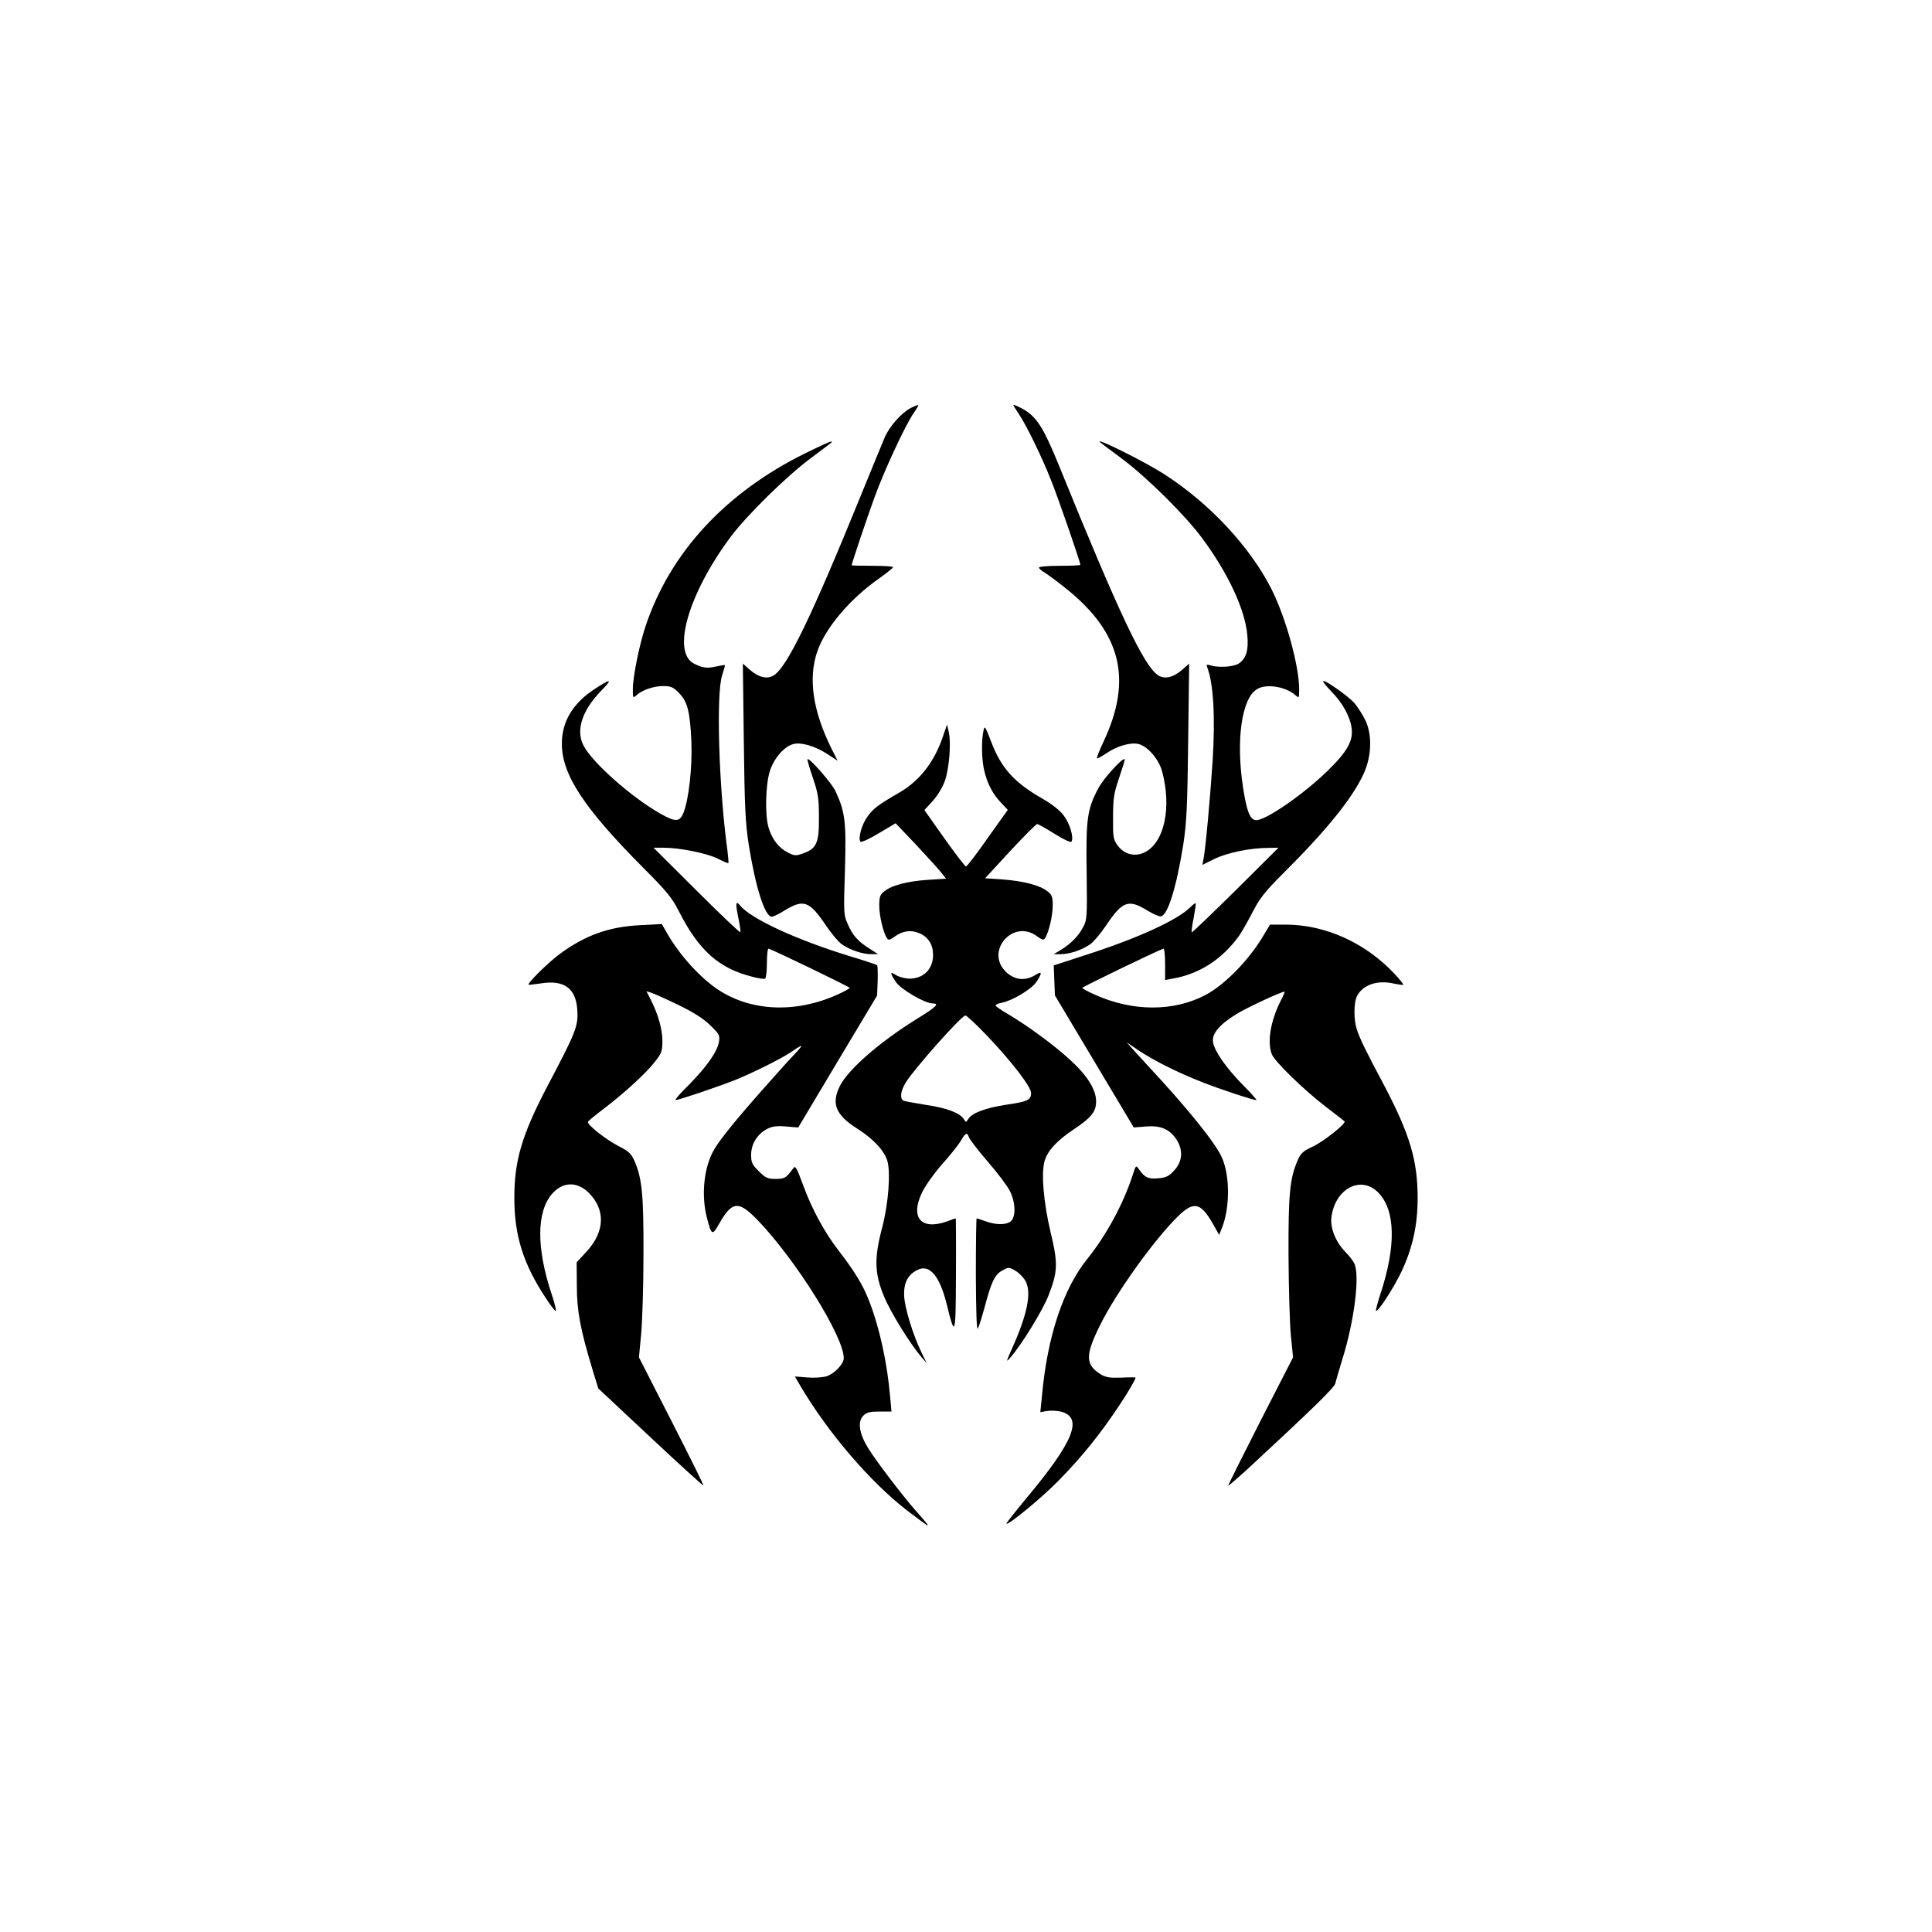 <?xml version="1.0" standalone="no"?>
<!DOCTYPE svg PUBLIC "-//W3C//DTD SVG 20010904//EN"
 "http://www.w3.org/TR/2001/REC-SVG-20010904/DTD/svg10.dtd">
<svg version="1.0" xmlns="http://www.w3.org/2000/svg"
 width="980pt" height="980pt" viewBox="0 0 980 980"
 preserveAspectRatio="xMidYMid meet">

<g transform="translate(0,980) scale(0.1,-0.1)"
fill="#000000" stroke="none">
<path d="M4619 7730 c-47 -25 -106 -91 -131 -148 -11 -26 -65 -157 -120 -292
-251 -617 -374 -871 -442 -915 -33 -22 -77 -12 -123 28 l-35 31 5 -395 c4
-334 8 -414 25 -524 35 -219 82 -365 117 -365 7 0 35 13 62 30 99 61 128 51
213 -75 27 -40 63 -83 79 -94 40 -29 106 -51 149 -51 l36 0 -45 29 c-58 37
-84 66 -109 124 -21 46 -21 57 -14 275 7 245 1 293 -48 399 -20 42 -133 171
-142 162 -2 -2 10 -44 27 -94 27 -79 31 -104 31 -202 1 -129 -12 -158 -81
-182 -37 -13 -43 -13 -79 6 -45 23 -79 68 -96 127 -18 62 -15 211 6 281 20 67
73 129 121 141 40 10 111 -11 172 -51 l52 -34 -31 61 c-95 192 -119 355 -73
492 41 120 165 267 313 371 39 28 71 53 72 58 0 4 -47 7 -105 7 -58 0 -105 1
-105 3 1 11 77 238 115 342 50 138 155 364 199 429 15 21 26 40 24 41 -2 2
-19 -5 -39 -15z"/>
<path d="M5140 7746 c0 -3 12 -22 26 -43 40 -59 117 -216 167 -343 40 -101
147 -411 147 -425 0 -3 -47 -5 -105 -5 -58 0 -105 -4 -105 -9 0 -5 15 -18 33
-28 17 -11 67 -48 109 -82 275 -222 333 -458 187 -770 -22 -46 -37 -86 -35
-88 2 -2 24 10 48 26 54 37 124 57 163 47 47 -12 101 -75 119 -136 51 -185 12
-366 -89 -414 -50 -24 -104 -9 -137 37 -21 29 -23 43 -22 142 0 96 4 121 31
200 17 50 30 92 28 94 -10 10 -107 -97 -134 -148 -56 -105 -63 -154 -59 -424
3 -232 2 -244 -19 -282 -24 -45 -62 -83 -113 -114 l-35 -21 36 0 c44 0 110 22
150 51 16 11 52 54 79 94 85 126 114 136 214 74 27 -16 56 -29 65 -27 35 7 78
145 113 363 17 110 21 190 25 524 l5 395 -35 -31 c-46 -40 -90 -50 -123 -28
-72 47 -199 316 -505 1070 -79 193 -114 247 -191 286 -21 11 -38 17 -38 15z"/>
<path d="M4085 7501 c-405 -200 -685 -503 -810 -876 -32 -95 -65 -258 -65
-322 0 -44 1 -45 18 -30 29 27 88 47 136 47 38 0 51 -5 79 -34 44 -44 57 -94
64 -246 5 -133 -13 -297 -41 -365 -19 -45 -40 -45 -115 -3 -147 83 -347 260
-391 346 -41 79 -7 180 94 283 56 57 44 58 -39 3 -110 -72 -165 -165 -165
-276 0 -157 110 -325 412 -629 122 -122 147 -153 184 -226 99 -194 201 -285
368 -327 32 -9 63 -13 67 -10 5 3 9 39 9 80 0 42 4 74 9 72 45 -17 411 -194
411 -199 0 -3 -28 -19 -62 -34 -210 -95 -437 -86 -604 24 -90 59 -196 175
-259 285 l-28 49 -111 -6 c-159 -8 -281 -52 -412 -150 -58 -44 -160 -145 -153
-152 2 -1 31 2 64 7 115 18 175 -24 183 -131 6 -86 -4 -111 -152 -392 -129
-246 -168 -378 -167 -569 0 -187 46 -333 158 -502 24 -38 48 -68 52 -68 4 0
-5 37 -20 83 -79 236 -78 421 2 512 53 60 123 63 182 8 89 -86 87 -198 -7
-301 l-51 -55 1 -121 c0 -128 19 -224 80 -425 l29 -94 265 -248 c145 -136 266
-246 268 -244 2 2 -71 149 -162 327 l-165 323 11 115 c6 63 12 246 12 405 1
304 -7 386 -45 475 -17 38 -29 50 -84 78 -65 34 -158 108 -153 122 2 4 37 33
78 64 104 79 215 180 261 239 35 44 39 55 39 106 0 60 -21 135 -59 210 l-22
43 23 -7 c13 -4 74 -31 136 -61 78 -38 128 -69 164 -104 47 -45 50 -52 45 -84
-8 -50 -63 -128 -153 -219 -43 -42 -73 -77 -67 -77 16 0 213 67 300 101 87 35
235 108 283 141 59 40 66 42 40 12 -14 -15 -30 -33 -36 -39 -6 -5 -67 -73
-135 -150 -139 -156 -225 -262 -256 -315 -52 -87 -67 -230 -38 -344 24 -93 28
-95 62 -35 67 118 99 121 198 18 195 -204 435 -589 435 -698 0 -29 -46 -78
-87 -92 -21 -6 -63 -9 -98 -6 l-63 5 28 -48 c139 -236 353 -486 540 -631 47
-36 92 -69 100 -74 15 -8 8 1 -60 78 -60 68 -200 251 -236 311 -46 74 -55 135
-25 165 17 17 33 21 82 21 l61 0 -7 77 c-15 172 -54 350 -106 483 -31 81 -73
150 -157 259 -69 89 -134 208 -178 329 -34 92 -40 102 -51 85 -35 -48 -43 -53
-89 -53 -40 0 -51 5 -85 39 -34 33 -39 45 -39 83 0 55 31 105 80 131 27 14 49
17 97 13 l62 -5 200 335 200 334 3 75 c1 41 0 76 -3 79 -3 3 -65 24 -139 46
-273 84 -502 190 -557 258 -21 26 -23 10 -8 -63 8 -38 13 -71 10 -73 -3 -3
-103 92 -222 211 l-218 217 51 0 c82 0 221 -28 276 -56 27 -14 51 -24 53 -22
1 2 -1 30 -5 63 -44 321 -58 794 -27 890 9 27 15 50 14 51 -1 2 -22 -2 -46 -7
-44 -10 -68 -7 -109 14 -117 57 -31 355 185 645 82 109 280 304 403 396 123
92 116 86 104 86 -6 0 -64 -27 -129 -59z"/>
<path d="M5581 7556 c2 -2 51 -39 109 -82 128 -95 323 -289 408 -404 132 -178
218 -363 229 -492 7 -77 -6 -119 -44 -144 -27 -17 -102 -22 -143 -9 -19 6 -22
4 -16 -11 31 -81 41 -249 27 -474 -12 -183 -36 -450 -47 -501 l-5 -26 59 29
c63 32 185 57 272 57 l55 1 -218 -217 c-120 -118 -219 -214 -222 -212 -2 2 2
36 10 74 7 39 12 71 10 73 -2 2 -13 -6 -25 -18 -66 -66 -259 -155 -517 -239
l-178 -58 3 -76 3 -76 200 -335 200 -335 62 5 c74 6 119 -13 154 -65 35 -53
32 -112 -10 -157 -28 -31 -41 -37 -83 -41 -51 -4 -67 4 -96 45 -16 23 -16 23
-33 -30 -48 -147 -133 -303 -229 -423 -123 -152 -204 -395 -231 -699 l-8 -79
36 6 c20 3 52 1 71 -4 111 -31 62 -152 -178 -439 -57 -69 -103 -127 -101 -129
9 -9 185 136 269 223 120 123 211 237 306 381 42 62 80 128 80 137 0 2 -33 2
-72 0 -59 -2 -79 1 -105 17 -78 49 -79 96 -3 249 80 162 272 431 394 551 81
80 117 72 179 -38 l31 -55 12 30 c44 104 44 273 0 367 -36 76 -175 248 -365
452 -31 34 -69 76 -86 94 l-30 34 60 -41 c77 -51 193 -110 320 -160 90 -36
260 -92 278 -92 4 0 -26 34 -68 76 -87 89 -144 171 -152 218 -7 44 35 92 127
147 56 33 220 109 236 109 2 0 -6 -21 -20 -47 -51 -101 -69 -208 -45 -270 14
-37 162 -181 274 -267 50 -38 92 -71 95 -74 11 -9 -103 -100 -159 -127 -52
-24 -63 -34 -80 -74 -39 -91 -46 -170 -45 -481 1 -162 6 -344 12 -405 l11
-110 -165 -322 c-90 -177 -164 -325 -164 -329 0 -3 50 40 112 97 313 290 426
400 431 421 3 13 19 68 36 123 62 199 90 429 60 488 -6 12 -26 38 -45 57 -50
52 -78 123 -70 178 19 143 149 211 236 124 89 -89 93 -273 11 -519 -15 -46
-24 -83 -21 -83 14 0 93 123 131 204 55 119 80 232 80 369 0 190 -39 321 -167
566 -98 184 -123 236 -140 285 -18 50 -18 140 0 175 30 56 103 81 186 62 24
-5 46 -8 48 -6 2 2 -18 27 -44 55 -148 158 -351 250 -554 250 l-78 0 -28 -47
c-74 -128 -198 -256 -299 -310 -162 -85 -370 -85 -562 2 -35 15 -63 31 -63 34
0 5 366 182 411 199 5 2 9 -33 9 -78 l0 -81 38 7 c136 24 248 96 335 214 14
19 45 74 70 122 37 72 63 105 154 196 222 221 351 380 410 507 40 87 44 193
11 267 -14 30 -40 70 -57 91 -33 37 -151 120 -159 112 -3 -3 16 -26 41 -52 57
-58 95 -127 103 -186 9 -65 -22 -120 -125 -220 -122 -118 -309 -247 -358 -247
-32 0 -49 43 -68 168 -36 237 -7 446 69 495 46 31 148 15 198 -30 17 -15 18
-14 18 30 0 119 -67 362 -140 508 -109 215 -313 435 -545 584 -99 64 -361 194
-324 161z"/>
<path d="M4785 6070 c-43 -131 -118 -229 -221 -289 -112 -65 -134 -82 -163
-122 -29 -39 -49 -109 -37 -128 4 -6 45 13 93 42 l86 51 99 -104 c54 -58 112
-121 128 -141 l29 -36 -92 -6 c-105 -7 -182 -27 -221 -58 -22 -17 -26 -28 -26
-73 0 -50 20 -136 39 -165 7 -11 14 -10 39 8 42 30 82 35 124 18 47 -20 71
-58 71 -111 0 -73 -50 -122 -124 -120 -21 1 -50 9 -64 18 -32 21 -32 11 0 -36
25 -37 147 -108 186 -108 36 0 19 -17 -75 -75 -191 -118 -351 -257 -395 -342
-46 -92 -23 -149 92 -221 75 -48 130 -106 147 -157 19 -59 7 -220 -26 -345
-40 -152 -38 -229 9 -343 33 -82 133 -243 192 -312 l26 -30 -26 53 c-45 92
-88 234 -89 294 -1 64 20 103 69 127 60 29 110 -30 145 -166 45 -184 48 -176
49 140 1 158 0 287 -1 287 -2 0 -21 -7 -43 -15 -133 -48 -190 19 -127 148 17
35 63 99 102 143 39 43 81 96 93 116 25 43 33 46 42 19 3 -10 46 -66 95 -123
49 -56 99 -123 112 -148 30 -58 32 -135 4 -156 -25 -18 -73 -18 -126 1 -23 8
-44 15 -46 15 -2 0 -4 -129 -4 -287 1 -189 4 -282 10 -272 6 10 21 59 35 110
34 128 51 164 90 185 31 17 34 17 66 -2 19 -11 42 -35 52 -54 30 -59 8 -167
-68 -337 -33 -74 -33 -76 -9 -48 57 65 166 243 193 315 47 120 48 163 10 320
-36 153 -49 305 -29 365 17 51 61 99 146 156 91 61 114 90 114 143 0 59 -46
132 -132 210 -80 74 -218 175 -315 232 -35 20 -63 40 -63 44 0 4 15 11 33 14
54 11 150 69 174 105 29 43 29 57 1 39 -55 -36 -111 -31 -156 13 -107 105 38
270 158 180 26 -19 34 -21 41 -10 19 29 39 115 39 165 0 45 -4 56 -27 73 -37
30 -121 52 -226 60 l-90 6 127 138 c70 75 131 137 137 137 5 0 45 -22 89 -50
46 -29 82 -45 85 -39 13 20 -8 91 -39 132 -19 26 -60 58 -105 84 -146 83 -212
156 -263 290 -30 79 -34 84 -39 58 -11 -50 -10 -141 2 -197 15 -69 43 -124 86
-169 l35 -37 -102 -143 c-55 -79 -105 -144 -110 -144 -5 0 -54 64 -110 143
l-101 143 44 48 c26 30 50 71 61 103 21 64 31 188 19 243 l-9 40 -19 -55z
m225 -1527 c125 -132 220 -256 220 -287 0 -36 -17 -44 -128 -60 -104 -16 -173
-42 -191 -73 -11 -17 -11 -17 -22 0 -18 31 -87 57 -189 72 -54 9 -106 18 -115
21 -22 9 -18 49 10 94 46 73 281 337 302 339 6 0 57 -47 113 -106z"/>
</g>
</svg>
